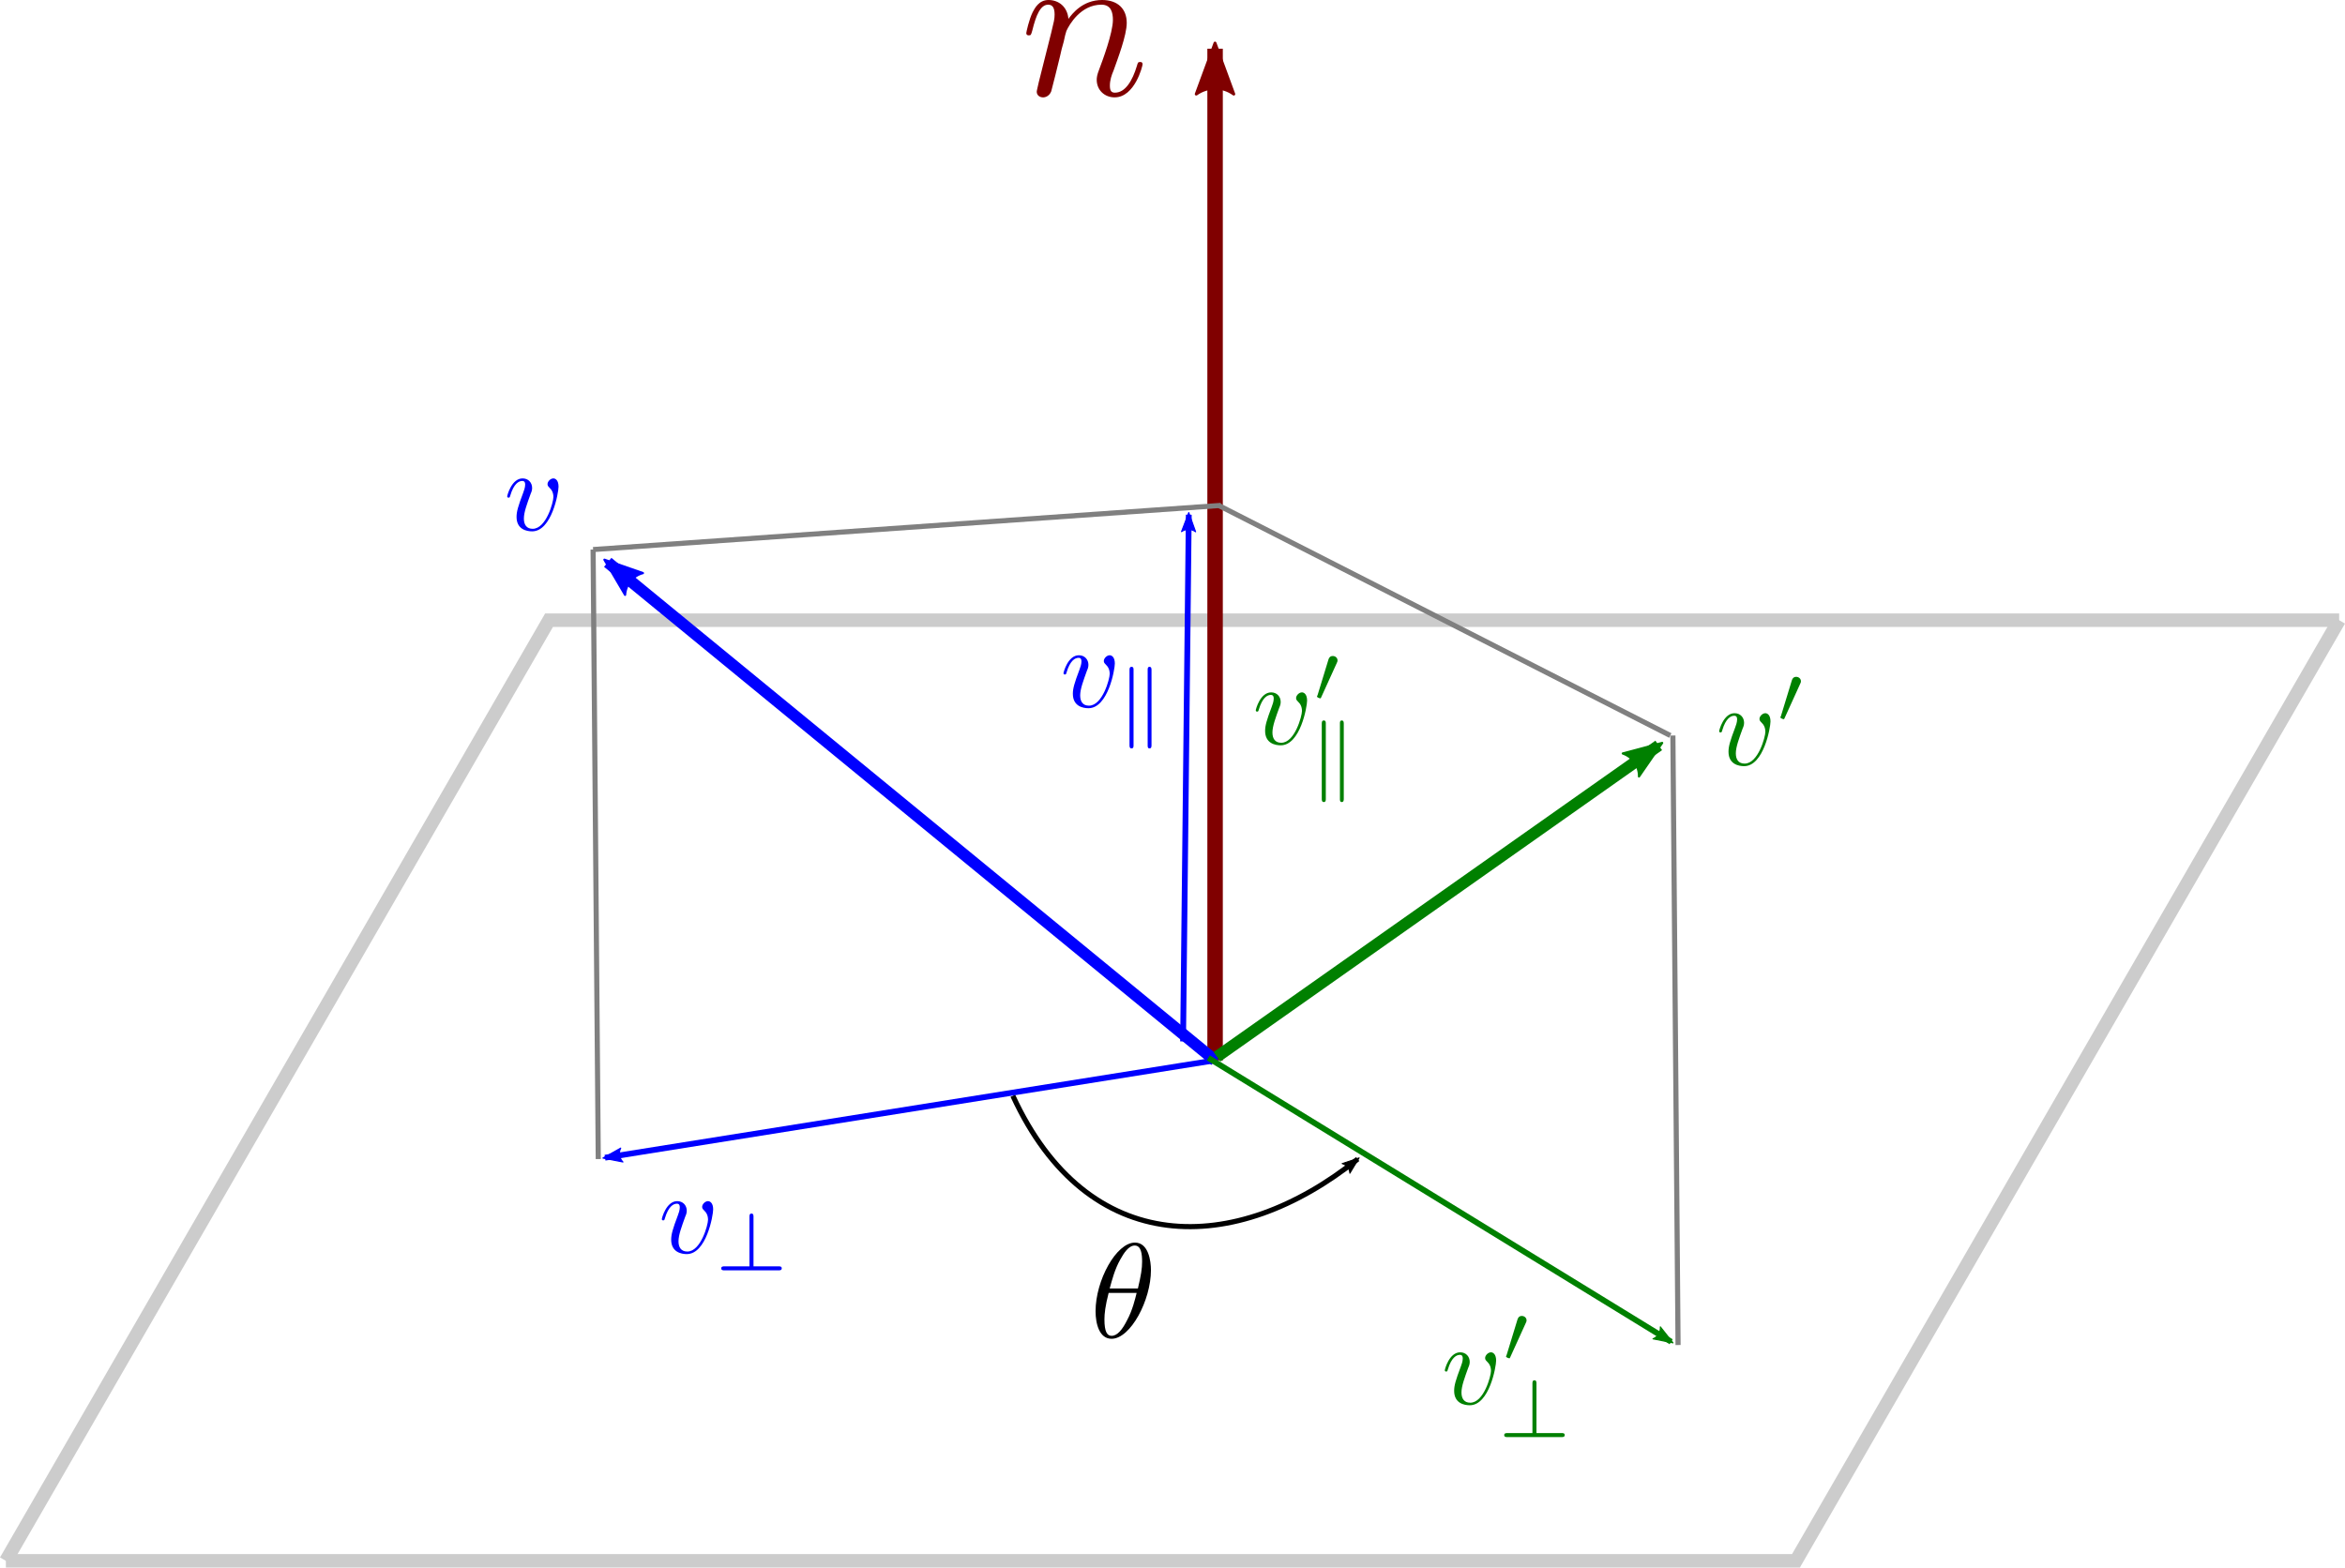 <?xml version="1.0" encoding="UTF-8" standalone="no"?>
<svg
   xmlns:rendltx="http://NOTSET"
   xmlns:dc="http://purl.org/dc/elements/1.1/"
   xmlns:cc="http://creativecommons.org/ns#"
   xmlns:rdf="http://www.w3.org/1999/02/22-rdf-syntax-ns#"
   xmlns:svg="http://www.w3.org/2000/svg"
   xmlns="http://www.w3.org/2000/svg"
   xmlns:xlink="http://www.w3.org/1999/xlink"
   id="svg8"
   version="1.1"
   viewBox="0 0 121.31 81.111"
   height="81.111mm"
   width="121.31mm">
  <defs
     id="defs2">
    <marker
       orient="auto"
       refY="0"
       refX="0"
       id="marker5329"
       style="overflow:visible">
      <path
         id="path5327"
         style="fill:#000000;fill-opacity:1;fill-rule:evenodd;stroke:#000000;stroke-width:0.625;stroke-linejoin:round;stroke-opacity:1"
         d="M 8.719,4.034 -2.207,0.016 8.719,-4.002 c -1.745,2.372 -1.735,5.617 -6e-7,8.035 z"
         transform="matrix(-1.1,0,0,-1.1,-1.1,0)" />
    </marker>
    <marker
       orient="auto"
       refY="0"
       refX="0"
       id="marker4447"
       style="overflow:visible">
      <path
         id="path4445"
         style="fill:#008000;fill-opacity:1;fill-rule:evenodd;stroke:#008000;stroke-width:0.625;stroke-linejoin:round;stroke-opacity:1"
         d="M 8.719,4.034 -2.207,0.016 8.719,-4.002 c -1.745,2.372 -1.735,5.617 -6e-7,8.035 z"
         transform="matrix(-1.1,0,0,-1.1,-1.1,0)" />
    </marker>
    <marker
       orient="auto"
       refY="0"
       refX="0"
       id="marker1176"
       style="overflow:visible">
      <path
         id="path1174"
         style="fill:#0000ff;fill-opacity:1;fill-rule:evenodd;stroke:#0000ff;stroke-width:0.625;stroke-linejoin:round;stroke-opacity:1"
         d="M 8.719,4.034 -2.207,0.016 8.719,-4.002 c -1.745,2.372 -1.735,5.617 -6e-7,8.035 z"
         transform="matrix(-1.1,0,0,-1.1,-1.1,0)" />
    </marker>
    <marker
       orient="auto"
       refY="0"
       refX="0"
       id="Arrow2Mend"
       style="overflow:visible">
      <path
         id="path844"
         style="fill:#000000;fill-opacity:1;fill-rule:evenodd;stroke:#000000;stroke-width:0.625;stroke-linejoin:round;stroke-opacity:1"
         d="M 8.719,4.034 -2.207,0.016 8.719,-4.002 c -1.745,2.372 -1.735,5.617 -6e-7,8.035 z"
         transform="scale(-0.6)" />
    </marker>
    <marker
       orient="auto"
       refY="0"
       refX="0"
       id="Arrow2Lend"
       style="overflow:visible">
      <path
         id="path838"
         style="fill:#800000;fill-opacity:1;fill-rule:evenodd;stroke:#800000;stroke-width:0.625;stroke-linejoin:round;stroke-opacity:1"
         d="M 8.719,4.034 -2.207,0.016 8.719,-4.002 c -1.745,2.372 -1.735,5.617 -6e-7,8.035 z"
         transform="matrix(-1.1,0,0,-1.1,-1.1,0)" />
    </marker>
    <marker
       orient="auto"
       refY="0"
       refX="0"
       id="marker1176-6"
       style="overflow:visible">
      <path
         id="path1174-7"
         style="fill:#0000ff;fill-opacity:1;fill-rule:evenodd;stroke:#0000ff;stroke-width:0.625;stroke-linejoin:round;stroke-opacity:1"
         d="M 8.719,4.034 -2.207,0.016 8.719,-4.002 c -1.745,2.372 -1.735,5.617 -6e-7,8.035 z"
         transform="matrix(-1.1,0,0,-1.1,-1.1,0)" />
    </marker>
    <marker
       orient="auto"
       refY="0"
       refX="0"
       id="marker1176-6-5"
       style="overflow:visible">
      <path
         id="path1174-7-6"
         style="fill:#0000ff;fill-opacity:1;fill-rule:evenodd;stroke:#0000ff;stroke-width:0.625;stroke-linejoin:round;stroke-opacity:1"
         d="M 8.719,4.034 -2.207,0.016 8.719,-4.002 c -1.745,2.372 -1.735,5.617 -6e-7,8.035 z"
         transform="matrix(-1.1,0,0,-1.1,-1.1,0)" />
    </marker>
    <marker
       orient="auto"
       refY="0"
       refX="0"
       id="marker1176-6-9"
       style="overflow:visible">
      <path
         id="path1174-7-1"
         style="fill:#008000;fill-opacity:1;fill-rule:evenodd;stroke:#008000;stroke-width:0.625;stroke-linejoin:round;stroke-opacity:1"
         d="M 8.719,4.034 -2.207,0.016 8.719,-4.002 c -1.745,2.372 -1.735,5.617 -6e-7,8.035 z"
         transform="matrix(-1.1,0,0,-1.1,-1.1,0)" />
    </marker>
  </defs>
  <g
     transform="translate(-24.643,-32.165)"
     id="layer1">
    <path
       style="fill:none;stroke:#cccccc;stroke-width:0.7;stroke-linecap:butt;stroke-linejoin:miter;stroke-miterlimit:4;stroke-dasharray:none;stroke-opacity:1"
       d="m 24.946,112.926 h 92.604 l 28.1,-48.67"
       id="path1099" />
    <path
       style="fill:none;stroke:#cccccc;stroke-width:0.7;stroke-linecap:butt;stroke-linejoin:miter;stroke-miterlimit:4;stroke-dasharray:none;stroke-opacity:1"
       d="M 145.651,64.255 H 53.046 L 24.946,112.926"
       id="path1099-3" />
    <path
       style="fill:none;stroke:#800000;stroke-width:0.8;stroke-linecap:butt;stroke-linejoin:miter;stroke-miterlimit:4;stroke-dasharray:none;stroke-opacity:1;marker-end:url(#Arrow2Lend)"
       d="M 87.501,87.034 V 34.685"
       id="path815" />
    <path
       style="fill:none;stroke:#808080;stroke-width:0.265px;stroke-linecap:butt;stroke-linejoin:miter;stroke-opacity:1"
       d="m 55.325,60.6 0.267,31.538"
       id="path1220" />
    <path
       style="fill:none;stroke:#808080;stroke-width:0.265px;stroke-linecap:butt;stroke-linejoin:miter;stroke-opacity:1"
       d="M 55.325,60.6 87.797,58.316"
       id="path1220-3" />
    <path
       style="fill:none;stroke:#0000ff;stroke-width:0.6;stroke-linecap:butt;stroke-linejoin:miter;stroke-miterlimit:4;stroke-dasharray:none;stroke-opacity:1;marker-end:url(#marker1176)"
       d="M 87.501,87.034 56.081,61.262"
       id="path1146" />
    <path
       style="fill:none;stroke:#0000ff;stroke-width:0.3;stroke-linecap:butt;stroke-linejoin:miter;stroke-miterlimit:4;stroke-dasharray:none;stroke-opacity:1;marker-end:url(#marker1176-6-5)"
       d="M 85.845,86.05 86.14,58.797"
       id="path1146-5-2" />
    <path
       style="fill:none;stroke:#808080;stroke-width:0.265px;stroke-linecap:butt;stroke-linejoin:miter;stroke-opacity:1"
       d="m 111.184,70.222 0.267,31.538"
       id="path1220-0" />
    <path
       style="fill:none;stroke:#808080;stroke-width:0.265px;stroke-linecap:butt;stroke-linejoin:miter;stroke-opacity:1"
       d="M 87.692,58.321 111.05,70.222"
       id="path4423" />
    <path
       style="fill:none;stroke:#008000;stroke-width:0.6;stroke-linecap:butt;stroke-linejoin:miter;stroke-miterlimit:4;stroke-dasharray:none;stroke-opacity:1;marker-end:url(#marker4447)"
       d="M 87.596,86.845 110.452,70.734"
       id="path4443" />
    <path
       style="fill:none;stroke:#000000;stroke-width:0.265px;stroke-linecap:butt;stroke-linejoin:miter;stroke-opacity:1;marker-end:url(#marker5329)"
       d="m 77.04,88.864 c 3.875,8.419 11.493,8.352 17.84,3.274"
       id="path5325" />
    <path
       style="fill:none;stroke:#0000ff;stroke-width:0.3;stroke-linecap:butt;stroke-linejoin:miter;stroke-miterlimit:4;stroke-dasharray:none;stroke-opacity:1;marker-end:url(#marker1176-6)"
       d="M 87.65,87.004 55.941,92.067"
       id="path1146-5" />
    <path
       style="fill:none;stroke:#008000;stroke-width:0.3;stroke-linecap:butt;stroke-linejoin:miter;stroke-miterlimit:4;stroke-dasharray:none;stroke-opacity:1;marker-end:url(#marker1176-6-9)"
       d="M 87.149,86.902 111.095,101.591"
       id="path1146-5-27" />
  </g>
  <g
     transform="translate(-24.643,-32.165)"
     id="ltx-render-layer"
     rendltx:preamble=""
     rendltx:packages="amsmath,amssymb"
     rendltx:scale="1.0"
     rendltx:depth="0.0"
     rendltx:fontsize="10.0"
     rendltx:newline="False"
     rendltx:math="False">
    <g
       transform="matrix(1.116,0,0,1.116,77.403,37.081)"
       id="lx-text6696"
       style="fill:#800000">
      <defs
         id="defs6801">
        <g
           id="g6799">
          <symbol
             overflow="visible"
             id="lx-text6696-glyph0-0"
             style="overflow:visible">
            <path
               style="stroke:none"
               d=""
               id="path6793" />
          </symbol>
          <symbol
             overflow="visible"
             id="lx-text6696-glyph0-1"
             style="overflow:visible">
            <path
               style="stroke:none"
               d="m 0.875,-0.594 c -0.031,0.156 -0.094,0.391 -0.094,0.438 0,0.172 0.141,0.266 0.297,0.266 0.125,0 0.297,-0.078 0.375,-0.281 0,-0.016 0.125,-0.484 0.188,-0.734 l 0.219,-0.891 C 1.906,-2.031 1.969,-2.25 2.031,-2.469 c 0.031,-0.172 0.109,-0.469 0.125,-0.5 0.141,-0.312 0.672,-1.219 1.625,-1.219 0.453,0 0.531,0.375 0.531,0.703 0,0.609 -0.484,1.891 -0.641,2.312 C 3.578,-0.938 3.562,-0.812 3.562,-0.703 c 0,0.469 0.359,0.812 0.828,0.812 0.938,0 1.297,-1.453 1.297,-1.531 0,-0.109 -0.078,-0.109 -0.109,-0.109 -0.109,0 -0.109,0.031 -0.156,0.188 -0.203,0.672 -0.531,1.234 -1.016,1.234 -0.172,0 -0.234,-0.094 -0.234,-0.328 0,-0.25 0.078,-0.484 0.172,-0.703 0.188,-0.531 0.609,-1.625 0.609,-2.203 0,-0.656 -0.422,-1.062 -1.141,-1.062 -0.906,0 -1.391,0.641 -1.562,0.875 -0.047,-0.562 -0.453,-0.875 -0.922,-0.875 -0.453,0 -0.641,0.391 -0.734,0.562 C 0.422,-3.5 0.297,-2.906 0.297,-2.875 c 0,0.109 0.094,0.109 0.109,0.109 0.109,0 0.109,-0.016 0.172,-0.234 0.172,-0.703 0.375,-1.188 0.734,-1.188 0.188,0 0.297,0.125 0.297,0.453 0,0.219 -0.031,0.328 -0.156,0.844 z m 0,0"
               id="path6796" />
          </symbol>
        </g>
      </defs>
      <g
         id="lx-text6696-surface1"
         style="fill:#800000">
        <g
           style="fill:#800000;fill-opacity:1"
           id="g6805">
          <use
             xlink:href="#lx-text6696-glyph0-1"
             x="0"
             y="0"
             id="use6803"
             width="100%"
             height="100%"
             style="fill:#800000" />
        </g>
      </g>
    </g>
    <g
       transform="matrix(0.607,0,0,0.607,50.701,59.593)"
       id="lx-text6696-9"
       style="fill:#0000ff">
      <defs
         id="defs6817">
        <g
           id="g6815">
          <symbol
             overflow="visible"
             id="lx-text6696-9-glyph0-0"
             style="overflow:visible">
            <path
               style="stroke:none"
               d=""
               id="path6809" />
          </symbol>
          <symbol
             overflow="visible"
             id="lx-text6696-9-glyph0-1"
             style="overflow:visible">
            <path
               style="stroke:none"
               d="m 4.672,-3.703 c 0,-0.547 -0.266,-0.703 -0.438,-0.703 -0.25,0 -0.5,0.266 -0.5,0.484 0,0.125 0.047,0.188 0.156,0.297 0.219,0.203 0.344,0.453 0.344,0.812 0,0.422 -0.609,2.703 -1.766,2.703 -0.516,0 -0.75,-0.344 -0.75,-0.875 0,-0.547 0.281,-1.281 0.578,-2.109 0.078,-0.172 0.125,-0.312 0.125,-0.5 0,-0.438 -0.312,-0.812 -0.812,-0.812 -0.938,0 -1.312,1.453 -1.312,1.531 0,0.109 0.094,0.109 0.109,0.109 0.109,0 0.109,-0.031 0.156,-0.188 0.297,-1 0.719,-1.234 1.016,-1.234 0.078,0 0.25,0 0.25,0.312 0,0.25 -0.109,0.531 -0.172,0.703 -0.438,1.156 -0.562,1.609 -0.562,2.047 0,1.078 0.875,1.234 1.328,1.234 1.672,0 2.25,-3.297 2.25,-3.812 z m 0,0"
               id="path6812" />
          </symbol>
        </g>
      </defs>
      <g
         id="lx-text6696-9-surface1"
         style="fill:#0000ff">
        <g
           style="fill:#0000ff;fill-opacity:1"
           id="g6821">
          <use
             xlink:href="#lx-text6696-9-glyph0-1"
             x="0"
             y="0"
             id="use6819"
             width="100%"
             height="100%"
             style="fill:#0000ff" />
        </g>
      </g>
    </g>
    <g
       transform="matrix(0.607,0,0,0.607,99.204,104.811)"
       id="lx-text6696-9-6"
       style="fill:#008000">
      <defs
         id="defs7404">
        <g
           id="g7402">
          <symbol
             overflow="visible"
             id="lx-text6696-9-6-glyph0-0"
             style="overflow:visible">
            <path
               style="stroke:none"
               d=""
               id="path7387" />
          </symbol>
          <symbol
             overflow="visible"
             id="lx-text6696-9-6-glyph0-1"
             style="overflow:visible">
            <path
               style="stroke:none"
               d="m 4.672,-3.703 c 0,-0.547 -0.266,-0.703 -0.438,-0.703 -0.25,0 -0.5,0.266 -0.5,0.484 0,0.125 0.047,0.188 0.156,0.297 0.219,0.203 0.344,0.453 0.344,0.812 0,0.422 -0.609,2.703 -1.766,2.703 -0.516,0 -0.75,-0.344 -0.75,-0.875 0,-0.547 0.281,-1.281 0.578,-2.109 0.078,-0.172 0.125,-0.312 0.125,-0.5 0,-0.438 -0.312,-0.812 -0.812,-0.812 -0.938,0 -1.312,1.453 -1.312,1.531 0,0.109 0.094,0.109 0.109,0.109 0.109,0 0.109,-0.031 0.156,-0.188 0.297,-1 0.719,-1.234 1.016,-1.234 0.078,0 0.25,0 0.25,0.312 0,0.25 -0.109,0.531 -0.172,0.703 -0.438,1.156 -0.562,1.609 -0.562,2.047 0,1.078 0.875,1.234 1.328,1.234 1.672,0 2.25,-3.297 2.25,-3.812 z m 0,0"
               id="path7390" />
          </symbol>
          <symbol
             overflow="visible"
             id="lx-text6696-9-6-glyph1-0"
             style="overflow:visible">
            <path
               style="stroke:none"
               d=""
               id="path7393" />
          </symbol>
          <symbol
             overflow="visible"
             id="lx-text6696-9-6-glyph1-1"
             style="overflow:visible">
            <path
               style="stroke:none"
               d="m 2.016,-3.297 c 0.062,-0.109 0.062,-0.172 0.062,-0.219 0,-0.219 -0.188,-0.375 -0.406,-0.375 -0.266,0 -0.344,0.219 -0.375,0.328 L 0.375,-0.547 c -0.016,0.016 -0.047,0.094 -0.047,0.109 0,0.078 0.219,0.156 0.281,0.156 0.047,0 0.047,-0.016 0.094,-0.125 z m 0,0"
               id="path7396" />
          </symbol>
          <symbol
             overflow="visible"
             id="lx-text6696-9-6-glyph1-2"
             style="overflow:visible">
            <path
               style="stroke:none"
               d="m 3.281,-4.562 c 0,-0.109 0,-0.281 -0.172,-0.281 -0.172,0 -0.172,0.172 -0.172,0.281 v 4.219 h -2.125 c -0.109,0 -0.281,0 -0.281,0.172 C 0.531,0 0.703,0 0.812,0 H 5.406 C 5.516,0 5.688,0 5.688,-0.172 5.688,-0.344 5.531,-0.344 5.406,-0.344 h -2.125 z m 0,0"
               id="path7399" />
          </symbol>
        </g>
      </defs>
      <g
         id="lx-text6696-9-6-surface1"
         style="fill:#008000">
        <g
           style="fill:#008000;fill-opacity:1"
           id="g7408">
          <use
             xlink:href="#lx-text6696-9-6-glyph0-1"
             x="0"
             y="0"
             id="use7406"
             width="100%"
             height="100%"
             style="fill:#008000" />
        </g>
        <g
           style="fill:#008000;fill-opacity:1"
           id="g7412">
          <use
             xlink:href="#lx-text6696-9-6-glyph1-1"
             x="5.187"
             y="-3.615"
             id="use7410"
             width="100%"
             height="100%"
             style="fill:#008000" />
        </g>
        <g
           style="fill:#008000;fill-opacity:1"
           id="g7416">
          <use
             xlink:href="#lx-text6696-9-6-glyph1-2"
             x="4.829"
             y="2.822"
             id="use7414"
             width="100%"
             height="100%"
             style="fill:#008000" />
        </g>
      </g>
    </g>
    <g
       transform="matrix(0.607,0,0,0.607,89.425,70.664)"
       id="lx-text6696-9-6-6"
       style="fill:#008000">
      <defs
         id="defs7437">
        <g
           id="g7435">
          <symbol
             overflow="visible"
             id="lx-text6696-9-6-6-glyph0-0"
             style="overflow:visible">
            <path
               style="stroke:none"
               d=""
               id="path7420" />
          </symbol>
          <symbol
             overflow="visible"
             id="lx-text6696-9-6-6-glyph0-1"
             style="overflow:visible">
            <path
               style="stroke:none"
               d="m 4.672,-3.703 c 0,-0.547 -0.266,-0.703 -0.438,-0.703 -0.25,0 -0.5,0.266 -0.5,0.484 0,0.125 0.047,0.188 0.156,0.297 0.219,0.203 0.344,0.453 0.344,0.812 0,0.422 -0.609,2.703 -1.766,2.703 -0.516,0 -0.75,-0.344 -0.75,-0.875 0,-0.547 0.281,-1.281 0.578,-2.109 0.078,-0.172 0.125,-0.312 0.125,-0.5 0,-0.438 -0.312,-0.812 -0.812,-0.812 -0.938,0 -1.312,1.453 -1.312,1.531 0,0.109 0.094,0.109 0.109,0.109 0.109,0 0.109,-0.031 0.156,-0.188 0.297,-1 0.719,-1.234 1.016,-1.234 0.078,0 0.25,0 0.25,0.312 0,0.25 -0.109,0.531 -0.172,0.703 -0.438,1.156 -0.562,1.609 -0.562,2.047 0,1.078 0.875,1.234 1.328,1.234 1.672,0 2.25,-3.297 2.25,-3.812 z m 0,0"
               id="path7423" />
          </symbol>
          <symbol
             overflow="visible"
             id="lx-text6696-9-6-6-glyph1-0"
             style="overflow:visible">
            <path
               style="stroke:none"
               d=""
               id="path7426" />
          </symbol>
          <symbol
             overflow="visible"
             id="lx-text6696-9-6-6-glyph1-1"
             style="overflow:visible">
            <path
               style="stroke:none"
               d="m 2.016,-3.297 c 0.062,-0.109 0.062,-0.172 0.062,-0.219 0,-0.219 -0.188,-0.375 -0.406,-0.375 -0.266,0 -0.344,0.219 -0.375,0.328 L 0.375,-0.547 c -0.016,0.016 -0.047,0.094 -0.047,0.109 0,0.078 0.219,0.156 0.281,0.156 0.047,0 0.047,-0.016 0.094,-0.125 z m 0,0"
               id="path7429" />
          </symbol>
          <symbol
             overflow="visible"
             id="lx-text6696-9-6-6-glyph1-2"
             style="overflow:visible">
            <path
               style="stroke:none"
               d="m 1.438,-4.969 c 0,-0.094 0,-0.25 -0.172,-0.25 -0.172,0 -0.172,0.172 -0.172,0.297 V 1.438 c 0,0.125 0,0.297 0.172,0.297 0.172,0 0.172,-0.156 0.172,-0.266 z m 1.531,0.047 c 0,-0.125 0,-0.297 -0.172,-0.297 -0.156,0 -0.156,0.156 -0.156,0.25 v 6.438 c 0,0.109 0,0.266 0.156,0.266 0.172,0 0.172,-0.172 0.172,-0.297 z m 0,0"
               id="path7432" />
          </symbol>
        </g>
      </defs>
      <g
         id="lx-text6696-9-6-6-surface1"
         style="fill:#008000">
        <g
           style="fill:#008000;fill-opacity:1"
           id="g7441">
          <use
             xlink:href="#lx-text6696-9-6-6-glyph0-1"
             x="0"
             y="0"
             id="use7439"
             width="100%"
             height="100%"
             style="fill:#008000" />
        </g>
        <g
           style="fill:#008000;fill-opacity:1"
           id="g7445">
          <use
             xlink:href="#lx-text6696-9-6-6-glyph1-1"
             x="5.187"
             y="-3.615"
             id="use7443"
             width="100%"
             height="100%"
             style="fill:#008000" />
        </g>
        <g
           style="fill:#008000;fill-opacity:1"
           id="g7449">
          <use
             xlink:href="#lx-text6696-9-6-6-glyph1-2"
             x="4.829"
             y="3.209"
             id="use7447"
             width="100%"
             height="100%"
             style="fill:#008000" />
        </g>
      </g>
    </g>
    <g
       transform="matrix(0.607,0,0,0.607,113.397,71.742)"
       id="lx-text7326"
       style="fill:#008000">
      <defs
         id="defs7467">
        <g
           id="g7465">
          <symbol
             overflow="visible"
             id="lx-text7326-glyph0-0"
             style="overflow:visible">
            <path
               style="stroke:none"
               d=""
               id="path7453" />
          </symbol>
          <symbol
             overflow="visible"
             id="lx-text7326-glyph0-1"
             style="overflow:visible">
            <path
               style="stroke:none"
               d="m 4.672,-3.703 c 0,-0.547 -0.266,-0.703 -0.438,-0.703 -0.25,0 -0.5,0.266 -0.5,0.484 0,0.125 0.047,0.188 0.156,0.297 0.219,0.203 0.344,0.453 0.344,0.812 0,0.422 -0.609,2.703 -1.766,2.703 -0.516,0 -0.75,-0.344 -0.75,-0.875 0,-0.547 0.281,-1.281 0.578,-2.109 0.078,-0.172 0.125,-0.312 0.125,-0.5 0,-0.438 -0.312,-0.812 -0.812,-0.812 -0.938,0 -1.312,1.453 -1.312,1.531 0,0.109 0.094,0.109 0.109,0.109 0.109,0 0.109,-0.031 0.156,-0.188 0.297,-1 0.719,-1.234 1.016,-1.234 0.078,0 0.25,0 0.25,0.312 0,0.25 -0.109,0.531 -0.172,0.703 -0.438,1.156 -0.562,1.609 -0.562,2.047 0,1.078 0.875,1.234 1.328,1.234 1.672,0 2.25,-3.297 2.25,-3.812 z m 0,0"
               id="path7456" />
          </symbol>
          <symbol
             overflow="visible"
             id="lx-text7326-glyph1-0"
             style="overflow:visible">
            <path
               style="stroke:none"
               d=""
               id="path7459" />
          </symbol>
          <symbol
             overflow="visible"
             id="lx-text7326-glyph1-1"
             style="overflow:visible">
            <path
               style="stroke:none"
               d="m 2.016,-3.297 c 0.062,-0.109 0.062,-0.172 0.062,-0.219 0,-0.219 -0.188,-0.375 -0.406,-0.375 -0.266,0 -0.344,0.219 -0.375,0.328 L 0.375,-0.547 c -0.016,0.016 -0.047,0.094 -0.047,0.109 0,0.078 0.219,0.156 0.281,0.156 0.047,0 0.047,-0.016 0.094,-0.125 z m 0,0"
               id="path7462" />
          </symbol>
        </g>
      </defs>
      <g
         id="lx-text7326-surface1"
         style="fill:#008000">
        <g
           style="fill:#008000;fill-opacity:1"
           id="g7471">
          <use
             xlink:href="#lx-text7326-glyph0-1"
             x="0"
             y="0"
             id="use7469"
             width="100%"
             height="100%"
             style="fill:#008000" />
        </g>
        <g
           style="fill:#008000;fill-opacity:1"
           id="g7475">
          <use
             xlink:href="#lx-text7326-glyph1-1"
             x="5.187"
             y="-3.615"
             id="use7473"
             width="100%"
             height="100%"
             style="fill:#008000" />
        </g>
      </g>
    </g>
    <g
       transform="matrix(0.607,0,0,0.607,58.7,96.989)"
       id="lx-text7598"
       style="fill:#0000ff">
      <defs
         id="defs8049">
        <g
           id="g8047">
          <symbol
             style="overflow:visible"
             overflow="visible"
             id="lx-text7598-glyph0-0">
            <path
               style="stroke:none"
               d=""
               id="path8035" />
          </symbol>
          <symbol
             style="overflow:visible"
             overflow="visible"
             id="lx-text7598-glyph0-1">
            <path
               style="stroke:none"
               d="m 4.672,-3.703 c 0,-0.547 -0.266,-0.703 -0.438,-0.703 -0.25,0 -0.5,0.266 -0.5,0.484 0,0.125 0.047,0.188 0.156,0.297 0.219,0.203 0.344,0.453 0.344,0.812 0,0.422 -0.609,2.703 -1.766,2.703 -0.516,0 -0.75,-0.344 -0.75,-0.875 0,-0.547 0.281,-1.281 0.578,-2.109 0.078,-0.172 0.125,-0.312 0.125,-0.5 0,-0.438 -0.312,-0.812 -0.812,-0.812 -0.938,0 -1.312,1.453 -1.312,1.531 0,0.109 0.094,0.109 0.109,0.109 0.109,0 0.109,-0.031 0.156,-0.188 0.297,-1 0.719,-1.234 1.016,-1.234 0.078,0 0.25,0 0.25,0.312 0,0.25 -0.109,0.531 -0.172,0.703 -0.438,1.156 -0.562,1.609 -0.562,2.047 0,1.078 0.875,1.234 1.328,1.234 1.672,0 2.25,-3.297 2.25,-3.812 z m 0,0"
               id="path8038" />
          </symbol>
          <symbol
             style="overflow:visible"
             overflow="visible"
             id="lx-text7598-glyph1-0">
            <path
               style="stroke:none"
               d=""
               id="path8041" />
          </symbol>
          <symbol
             style="overflow:visible"
             overflow="visible"
             id="lx-text7598-glyph1-1">
            <path
               style="stroke:none"
               d="m 3.281,-4.562 c 0,-0.109 0,-0.281 -0.172,-0.281 -0.172,0 -0.172,0.172 -0.172,0.281 v 4.219 h -2.125 c -0.109,0 -0.281,0 -0.281,0.172 C 0.531,0 0.703,0 0.812,0 H 5.406 C 5.516,0 5.688,0 5.688,-0.172 5.688,-0.344 5.531,-0.344 5.406,-0.344 h -2.125 z m 0,0"
               id="path8044" />
          </symbol>
        </g>
      </defs>
      <g
         id="lx-text7598-surface1">
        <g
           id="g8053">
          <use
             height="100%"
             width="100%"
             xlink:href="#lx-text7598-glyph0-1"
             x="0"
             y="0"
             id="use8051" />
        </g>
        <g
           id="g8057">
          <use
             height="100%"
             width="100%"
             xlink:href="#lx-text7598-glyph1-1"
             x="4.829"
             y="1.495"
             id="use8055" />
        </g>
      </g>
    </g>
    <g
       transform="matrix(0.607,0,0,0.607,79.479,68.744)"
       id="lx-text7602"
       style="fill:#0000ff">
      <defs
         id="defs8075">
        <g
           id="g8073">
          <symbol
             style="overflow:visible"
             overflow="visible"
             id="lx-text7602-glyph0-0">
            <path
               style="stroke:none"
               d=""
               id="path8061" />
          </symbol>
          <symbol
             style="overflow:visible"
             overflow="visible"
             id="lx-text7602-glyph0-1">
            <path
               style="stroke:none"
               d="m 4.672,-3.703 c 0,-0.547 -0.266,-0.703 -0.438,-0.703 -0.25,0 -0.5,0.266 -0.5,0.484 0,0.125 0.047,0.188 0.156,0.297 0.219,0.203 0.344,0.453 0.344,0.812 0,0.422 -0.609,2.703 -1.766,2.703 -0.516,0 -0.75,-0.344 -0.75,-0.875 0,-0.547 0.281,-1.281 0.578,-2.109 0.078,-0.172 0.125,-0.312 0.125,-0.5 0,-0.438 -0.312,-0.812 -0.812,-0.812 -0.938,0 -1.312,1.453 -1.312,1.531 0,0.109 0.094,0.109 0.109,0.109 0.109,0 0.109,-0.031 0.156,-0.188 0.297,-1 0.719,-1.234 1.016,-1.234 0.078,0 0.25,0 0.25,0.312 0,0.25 -0.109,0.531 -0.172,0.703 -0.438,1.156 -0.562,1.609 -0.562,2.047 0,1.078 0.875,1.234 1.328,1.234 1.672,0 2.25,-3.297 2.25,-3.812 z m 0,0"
               id="path8064" />
          </symbol>
          <symbol
             style="overflow:visible"
             overflow="visible"
             id="lx-text7602-glyph1-0">
            <path
               style="stroke:none"
               d=""
               id="path8067" />
          </symbol>
          <symbol
             style="overflow:visible"
             overflow="visible"
             id="lx-text7602-glyph1-1">
            <path
               style="stroke:none"
               d="m 1.438,-4.969 c 0,-0.094 0,-0.25 -0.172,-0.25 -0.172,0 -0.172,0.172 -0.172,0.297 V 1.438 c 0,0.125 0,0.297 0.172,0.297 0.172,0 0.172,-0.156 0.172,-0.266 z m 1.531,0.047 c 0,-0.125 0,-0.297 -0.172,-0.297 -0.156,0 -0.156,0.156 -0.156,0.25 v 6.438 c 0,0.109 0,0.266 0.156,0.266 0.172,0 0.172,-0.172 0.172,-0.297 z m 0,0"
               id="path8070" />
          </symbol>
        </g>
      </defs>
      <g
         id="lx-text7602-surface1">
        <g
           id="g8079">
          <use
             height="100%"
             width="100%"
             xlink:href="#lx-text7602-glyph0-1"
             x="0"
             y="0"
             id="use8077" />
        </g>
        <g
           id="g8083">
          <use
             height="100%"
             width="100%"
             xlink:href="#lx-text7602-glyph1-1"
             x="4.829"
             y="1.799"
             id="use8081" />
        </g>
      </g>
    </g>
    <g
       transform="matrix(0.697,0,0,0.697,81.025,101.36)"
       id="lx-text7918">
      <defs
         id="defs8095">
        <g
           id="g8093">
          <symbol
             style="overflow:visible"
             overflow="visible"
             id="lx-text7918-glyph0-0">
            <path
               style="stroke:none"
               d=""
               id="path8087" />
          </symbol>
          <symbol
             style="overflow:visible"
             overflow="visible"
             id="lx-text7918-glyph0-1">
            <path
               style="stroke:none"
               d="m 4.531,-4.984 c 0,-0.656 -0.172,-2.047 -1.188,-2.047 -1.391,0 -2.922,2.812 -2.922,5.094 0,0.938 0.281,2.047 1.188,2.047 1.406,0 2.922,-2.859 2.922,-5.094 z M 1.469,-3.625 C 1.641,-4.25 1.844,-5.047 2.25,-5.766 2.516,-6.25 2.875,-6.812 3.328,-6.812 c 0.484,0 0.547,0.641 0.547,1.203 0,0.5 -0.078,1 -0.312,1.984 z m 2,0.328 C 3.359,-2.844 3.156,-2 2.766,-1.281 c -0.344,0.688 -0.719,1.172 -1.156,1.172 -0.328,0 -0.531,-0.297 -0.531,-1.219 0,-0.422 0.062,-1 0.312,-1.969 z m 0,0"
               id="path8090" />
          </symbol>
        </g>
      </defs>
      <g
         id="lx-text7918-surface1">
        <g
           style="fill:#000000;fill-opacity:1"
           id="g8099">
          <use
             height="100%"
             width="100%"
             xlink:href="#lx-text7918-glyph0-1"
             x="0"
             y="0"
             id="use8097" />
        </g>
      </g>
    </g>
  </g>
</svg>
